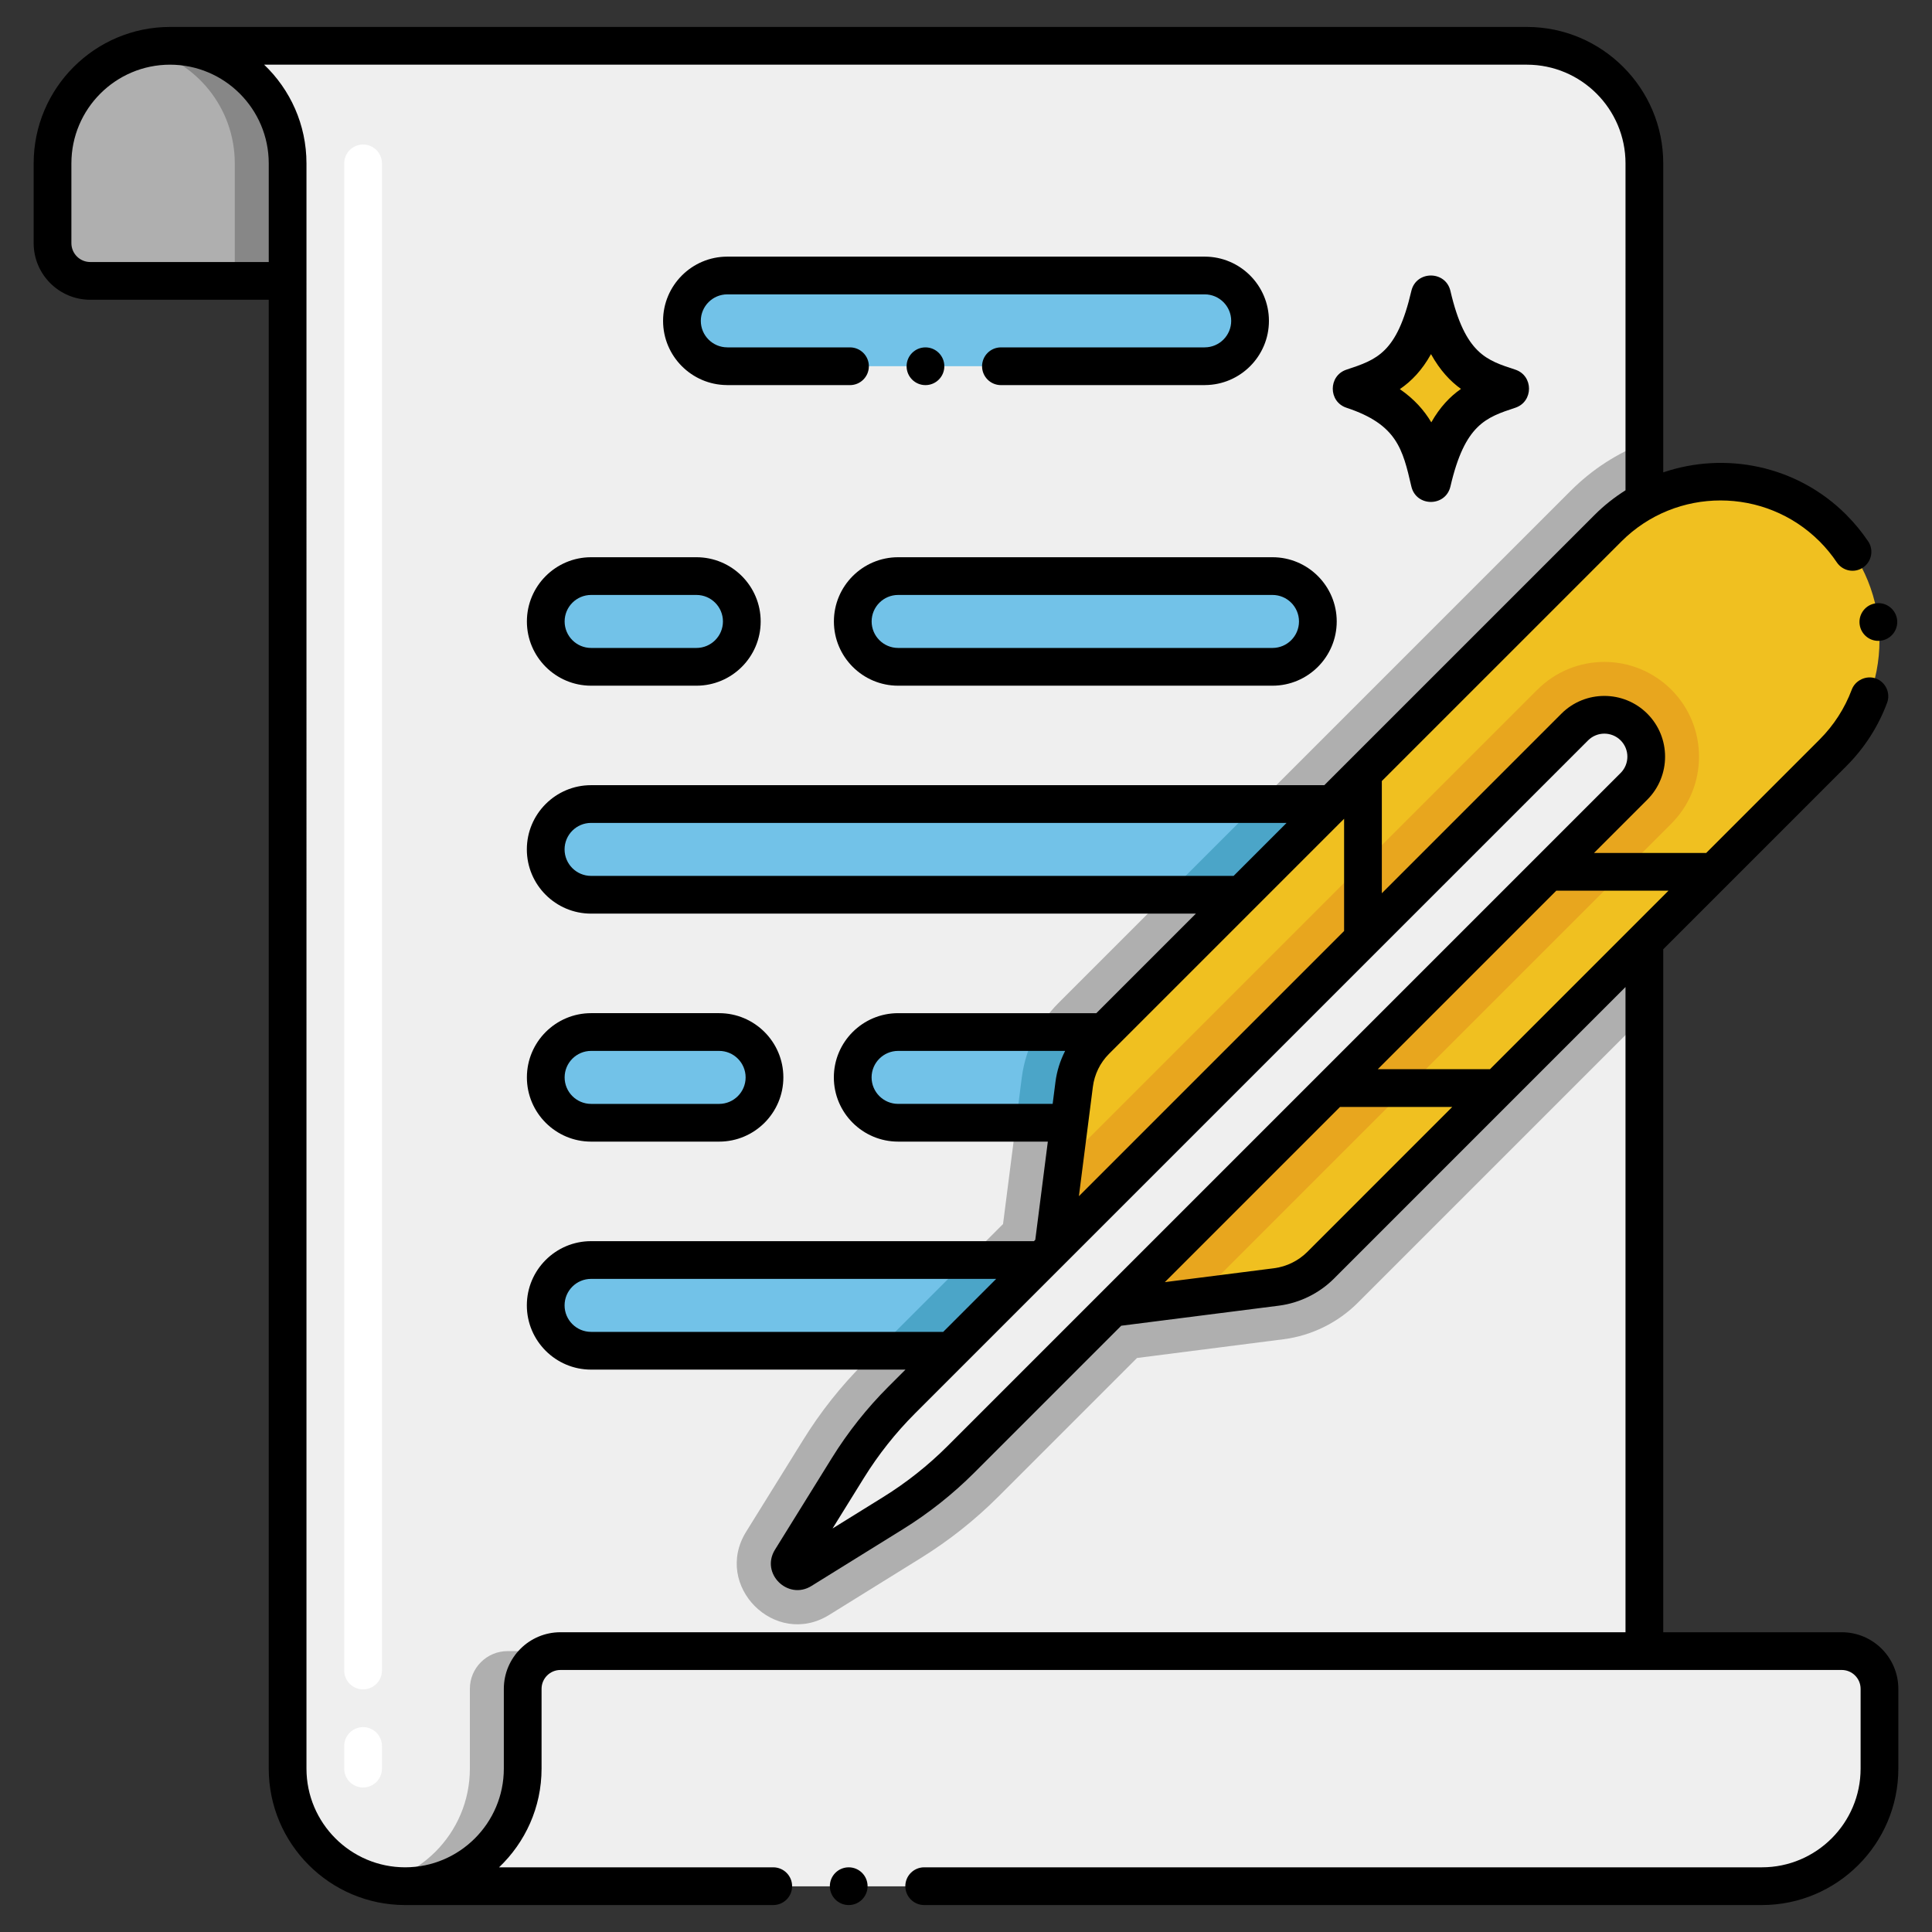 <?xml version="1.0" encoding="utf-8"?>
<!-- Generator: Adobe Illustrator 24.0.0, SVG Export Plug-In . SVG Version: 6.00 Build 0)  -->
<svg version="1.1" xmlns="http://www.w3.org/2000/svg" xmlns:xlink="http://www.w3.org/1999/xlink" x="0px" y="0px"
	 viewBox="0 0 256 256" enable-background="new 0 0 256 256" xml:space="preserve">
<rect x="0" y="0" width="256" height="256" fill="#333333" stroke="none"/>
<g id="Caption">
</g>
<g id="Icons">
	<g>
		<path fill="#AFAFAF" d="M38.11,22.101V37.22H11.96c-2.761,0-5-2.239-5-5V21.65c0-8.868,7.424-16.008,16.368-15.56
			C31.692,6.509,38.11,13.727,38.11,22.101z"/>
		<path fill="#878787" d="M38.11,22.1v15.12h-7V21.65c0-7.4-5.16-13.59-12.08-15.18c1.606-0.37,2.907-0.431,4.3-0.38
			C31.69,6.51,38.11,13.73,38.11,22.1z"/>
		<path fill="#EFEFEF" d="M22.53,6.07c8.6,0,15.58,6.98,15.58,15.58v212.7c0,8.604,6.975,15.58,15.58,15.58h164.2V21.65
			c0-8.604-6.975-15.58-15.58-15.58H22.53z"/>
		<path fill="#AFAFAF" d="M217.889,58.68v75.97l-37.97,37.97c-2.65,2.65-6.15,4.37-9.87,4.84l-19.39,2.48l-18.37,18.37
			c-3.1,3.1-6.55,5.83-10.26,8.13l-12.15,7.54c-7.18,4.45-15.45-3.87-11.01-11.02l7.54-12.14c2.3-3.72,5.03-7.17,8.13-10.26
			l18.37-18.37l2.48-19.39c0.47-3.72,2.19-7.22,4.84-9.87l67.9-67.9C210.999,62.16,214.329,60.04,217.889,58.68z"/>
		<path fill="#AFAFAF" d="M242.04,223.78v10.57c0,8.605-6.975,15.58-15.58,15.58H46.68c4.3,0,8.2-1.75,11.02-4.57
			c2.82-2.82,4.56-6.71,4.56-11.01v-10.57c0-2.761,2.239-5,5-5h169.78C239.801,218.78,242.04,221.019,242.04,223.78z"/>
		<path fill="#EFEFEF" d="M249.04,223.78v10.57c0,8.605-6.975,15.58-15.58,15.58H53.68c4.3,0,8.2-1.75,11.02-4.57
			c2.82-2.82,4.56-6.71,4.56-11.01v-10.57c0-2.761,2.239-5,5-5h169.78C246.801,218.78,249.04,221.019,249.04,223.78z"/>
		<path fill="#72C2E8" d="M96.371,48.527c-3.319,0-6.011-2.691-6.011-6.011s2.691-6.011,6.011-6.011h63.258
			c3.319,0,6.011,2.691,6.011,6.011s-2.691,6.011-6.011,6.011H96.371z"/>
		<path fill="#72C2E8" d="M177.678,118.564H78.326c-3.319,0-6.011-2.691-6.011-6.011c0-3.319,2.691-6.011,6.011-6.011h99.352
			V118.564z"/>
		<polygon fill="#4BA5C8" points="177.679,106.54 177.679,118.56 154.599,118.56 166.619,106.54 		"/>
		<path fill="#72C2E8" d="M141.081,178.984H78.326c-3.319,0-6.011-2.691-6.011-6.011s2.691-6.011,6.011-6.011h62.755V178.984z"/>
		<polygon fill="#4BA5C8" points="141.079,166.96 141.079,178.98 116.119,178.98 128.139,166.96 		"/>
		<path fill="#72C2E8" d="M78.326,88.357c-3.319,0-6.011-2.691-6.011-6.011c0-3.319,2.691-6.011,6.011-6.011h13.957
			c3.319,0,6.011,2.691,6.011,6.011c0,3.319-2.691,6.011-6.011,6.011H78.326z"/>
		<path fill="#72C2E8" d="M119.007,88.357c-3.319,0-6.011-2.691-6.011-6.011c0-3.319,2.691-6.011,6.011-6.011h49.605
			c3.319,0,6.011,2.691,6.011,6.011c0,3.319-2.691,6.011-6.011,6.011H119.007z"/>
		<path fill="#72C2E8" d="M177.678,148.771h-58.67c-3.319,0-6.011-2.691-6.011-6.011s2.691-6.011,6.011-6.011h58.67V148.771z"/>
		<path fill="#4BA5C8" d="M177.679,136.75v12.02h-43.05l0.76-5.97c0.27-2.13,0.95-4.18,1.97-6.05H177.679z"/>
		<path fill="#72C2E8" d="M95.288,136.75c3.319,0,6.011,2.691,6.011,6.011s-2.691,6.011-6.011,6.011H78.326
			c-3.319,0-6.011-2.691-6.011-6.011s2.691-6.011,6.011-6.011H95.288z"/>
		<path fill="#F0C020" d="M213.08,69.978l-67.903,67.903c-1.566,1.566-2.568,3.607-2.848,5.804l-3.929,30.764l30.764-3.929
			c2.197-0.281,4.238-1.282,5.804-2.848l67.903-67.903c8.226-8.226,8.226-21.564,0-29.79l0,0
			C234.644,61.751,221.306,61.751,213.08,69.978z"/>
		<path fill="#E8A61E" d="M221.462,109.134l-62.72,62.72l-20.34,2.59l2.6-20.35l62.71-62.71c4.91-4.9,12.84-4.9,17.75,0
			C226.352,96.284,226.352,104.244,221.462,109.134z"/>
		<path fill="#EFEFEF" d="M127.337,193.363l89.175-89.175c2.168-2.168,2.168-5.684,0-7.852l0,0c-2.168-2.168-5.684-2.168-7.852,0
			l-89.175,89.175c-2.715,2.715-5.108,5.733-7.132,8.995l-7.537,12.149c-0.557,0.898,0.479,1.934,1.377,1.377l12.149-7.537
			C121.604,198.471,124.622,196.078,127.337,193.363z"/>
		<path d="M200.782,48.978c-3.729-1.228-6.641-2.022-8.591-10.421c-0.635-2.737-4.548-2.73-5.181,0
			c-1.907,8.213-4.566,9.092-8.591,10.422c-2.424,0.801-2.43,4.248,0,5.051c6.686,2.209,7.444,5.476,8.591,10.421
			c0.637,2.743,4.545,2.742,5.182,0c1.905-8.212,4.709-9.139,8.591-10.421C203.206,53.228,203.211,49.78,200.782,48.978z"/>
		<path fill="#F0C020" d="M193.585,51.532c-1.47,1.03-2.79,2.42-3.93,4.43c-0.94-1.58-2.25-3.08-4.17-4.4
			c1.55-1.06,2.94-2.5,4.13-4.64C190.815,49.082,192.175,50.522,193.585,51.532z"/>
		<path fill="#FFFFFF" d="M48.11,236.851c-1.381,0-2.5-1.119-2.5-2.5v-3c0-1.381,1.119-2.5,2.5-2.5s2.5,1.119,2.5,2.5v3
			C50.61,235.731,49.491,236.851,48.11,236.851z M48.11,223.851c-1.381,0-2.5-1.119-2.5-2.5V21.65c0-1.381,1.119-2.5,2.5-2.5
			s2.5,1.119,2.5,2.5v199.7C50.61,222.731,49.491,223.851,48.11,223.851z"/>
		<circle cx="112.459" cy="249.93" r="2.5"/>
		<path d="M202.31,3.57H22.529c0,0-0.001,0-0.001,0C12.565,3.572,4.46,11.681,4.46,21.65V32.22c0,4.136,3.364,7.5,7.5,7.5h23.649
			v194.63c0,9.963,8.1,18.068,18.06,18.079c0.003,0,0.006,0.001,0.01,0.001h48.78c1.38,0,2.5-1.12,2.5-2.5s-1.12-2.5-2.5-2.5H66.127
			c3.462-3.296,5.633-7.934,5.633-13.08V223.78c0-1.379,1.122-2.5,2.5-2.5h169.78c1.379,0,2.5,1.121,2.5,2.5v10.569
			c0,7.212-5.868,13.08-13.08,13.08c0,0,0,0,0,0s0,0,0,0h-111c-1.38,0-2.5,1.12-2.5,2.5s1.12,2.5,2.5,2.5h111c0,0,0,0,0,0s0,0,0,0
			c9.97,0,18.08-8.11,18.08-18.08V223.78c0-4.136-3.364-7.5-7.5-7.5h-23.651v-90.495c2.613-2.613,12.937-12.938,24.251-24.254
			c0.003-0.003,0.005-0.007,0.009-0.011l0.001-0.001c2.399-2.399,4.22-5.229,5.399-8.39c0.48-1.29-0.18-2.74-1.47-3.22
			c-1.26-0.471-2.75,0.22-3.21,1.47c-0.94,2.49-2.37,4.72-4.271,6.62c-0.003,0.003-0.006,0.008-0.009,0.011l-15.009,15.011h-14.866
			l7.065-7.065c3.138-3.14,3.138-8.248-0.001-11.388c-3.139-3.141-8.248-3.141-11.387,0L183.1,118.361v-14.87l31.75-31.75
			c7.238-7.238,19.017-7.238,26.255,0c0.007,0.007,0.015,0.011,0.022,0.018c0.843,0.854,1.607,1.778,2.262,2.76
			c0.789,1.157,2.335,1.454,3.471,0.681c1.14-0.771,1.449-2.32,0.689-3.46l-0.01-0.011c-0.839-1.243-1.797-2.415-2.859-3.474
			c-0.015-0.015-0.025-0.034-0.04-0.049c-6.549-6.549-16.02-8.404-24.251-5.616V21.65C220.389,11.681,212.278,3.57,202.31,3.57z
			 M35.609,34.72H11.96c-1.378,0-2.5-1.121-2.5-2.5V21.65c0-7.212,5.863-13.08,13.07-13.08c7.212,0,13.08,5.868,13.08,13.08V34.72z
			 M221.082,118.021c-8.732,8.733-9.596,9.598-23.652,23.655h-14.87l23.656-23.655H221.082z M192.43,146.677L173.209,165.9
			c-1.173,1.166-2.727,1.929-4.362,2.144l-14.5,1.845l23.213-23.213H192.43z M210.428,98.104c1.194-1.192,3.127-1.188,4.315,0
			c1.19,1.19,1.19,3.127,0.001,4.317c-17.025,17.025-72.073,72.073-89.175,89.175c-2.578,2.577-5.453,4.856-8.545,6.774
			l-6.707,4.161l4.161-6.707c1.92-3.095,4.199-5.97,6.774-8.546C140.663,167.868,192.266,116.265,210.428,98.104z M78.319,176.48
			c-1.936,0-3.51-1.575-3.51-3.511s1.575-3.51,3.51-3.51H132l-7.021,7.021H78.319z M139.482,146.27h-20.472
			c-1.941,0-3.52-1.574-3.52-3.51s1.579-3.51,3.52-3.51h22.127c-0.657,1.283-1.1,2.677-1.284,4.117L139.482,146.27z M178.1,108.491
			v14.87l-35.141,35.14L144.812,144c0.209-1.641,0.965-3.185,2.128-4.349C147.051,139.54,174.313,112.278,178.1,108.491z
			 M163.46,116.06H78.319c-1.936,0-3.51-1.574-3.51-3.51s1.575-3.51,3.51-3.51h92.161L163.46,116.06z M215.389,64.966
			c-1.444,0.913-2.817,1.982-4.074,3.24L175.48,104.04H78.319c-4.692,0-8.51,3.817-8.51,8.51s3.818,8.51,8.51,8.51h80.141
			l-13.191,13.19h-26.26c-4.698,0-8.52,3.817-8.52,8.51s3.822,8.51,8.52,8.51h19.834l-1.662,13.01l-0.18,0.18H78.319
			c-4.692,0-8.51,3.817-8.51,8.51s3.818,8.511,8.51,8.511h41.66l-2.263,2.263c-2.847,2.848-5.366,6.025-7.488,9.445l-7.537,12.148
			c-1.963,3.163,1.717,6.743,4.819,4.819l12.149-7.538c3.418-2.119,6.596-4.639,9.445-7.486c0-0.001,0-0.001,0-0.001l19.465-19.465
			l20.92-2.663c2.726-0.359,5.299-1.622,7.25-3.562l38.649-38.655v85.494H74.26c-4.136,0-7.5,3.364-7.5,7.5v10.569
			c0,7.21-5.865,13.077-13.076,13.08c-7.21-0.002-13.075-5.869-13.075-13.08V37.225c0-0.002,0-0.003,0-0.005s0-0.003,0-0.005V21.65
			c0-5.14-2.155-9.785-5.61-13.08H202.31c7.212,0,13.079,5.868,13.079,13.08V64.966z"/>
		<path d="M96.309,51.024c0.021,0,0.04,0.006,0.06,0.006h16.26c1.38,0,2.5-1.12,2.5-2.5c0-1.381-1.12-2.5-2.5-2.5H96.4
			c-0.01,0-0.019-0.003-0.029-0.003c-1.936,0-3.51-1.575-3.51-3.511s1.575-3.511,3.51-3.511h63.258c1.936,0,3.511,1.575,3.511,3.511
			s-1.575,3.511-3.511,3.511c-0.01,0-0.019,0.003-0.029,0.003h-26.971c-1.38,0-2.5,1.119-2.5,2.5c0,1.38,1.12,2.5,2.5,2.5h27
			c0.02,0,0.038-0.005,0.058-0.006c4.665-0.032,8.453-3.835,8.453-8.508c0-4.692-3.818-8.511-8.511-8.511H96.371
			c-4.692,0-8.51,3.818-8.51,8.511C87.861,47.188,91.645,50.99,96.309,51.024z"/>
		<circle cx="122.629" cy="48.53" r="2.5"/>
		<path d="M92.283,73.836H78.326c-4.692,0-8.51,3.818-8.51,8.511s3.818,8.511,8.51,8.511h13.957c4.693,0,8.511-3.818,8.511-8.511
			S96.976,73.836,92.283,73.836z M92.283,85.857H78.326c-1.936,0-3.51-1.575-3.51-3.511s1.575-3.511,3.51-3.511h13.957
			c1.936,0,3.511,1.575,3.511,3.511S94.219,85.857,92.283,85.857z"/>
		<path d="M168.612,73.836h-49.605c-4.693,0-8.511,3.818-8.511,8.511s3.818,8.511,8.511,8.511h49.605
			c4.692,0,8.511-3.818,8.511-8.511S173.305,73.836,168.612,73.836z M168.612,85.857h-49.605c-1.936,0-3.511-1.575-3.511-3.511
			s1.575-3.511,3.511-3.511h49.605c1.936,0,3.511,1.575,3.511,3.511S170.548,85.857,168.612,85.857z"/>
		<path d="M78.326,151.271h16.962c4.693,0,8.511-3.818,8.511-8.511s-3.818-8.511-8.511-8.511H78.326c-4.692,0-8.51,3.818-8.51,8.511
			S73.633,151.271,78.326,151.271z M78.326,139.25h16.962c1.936,0,3.511,1.575,3.511,3.511s-1.575,3.511-3.511,3.511H78.326
			c-1.936,0-3.51-1.575-3.51-3.511S76.39,139.25,78.326,139.25z"/>
		<path d="M246.409,82.71c0.161,1.353,1.377,2.356,2.77,2.189c1.37-0.159,2.36-1.399,2.2-2.77c-0.16-1.36-1.4-2.36-2.77-2.19
			C247.234,80.084,246.245,81.339,246.409,82.71z"/>
	</g>
</g>
</svg>

